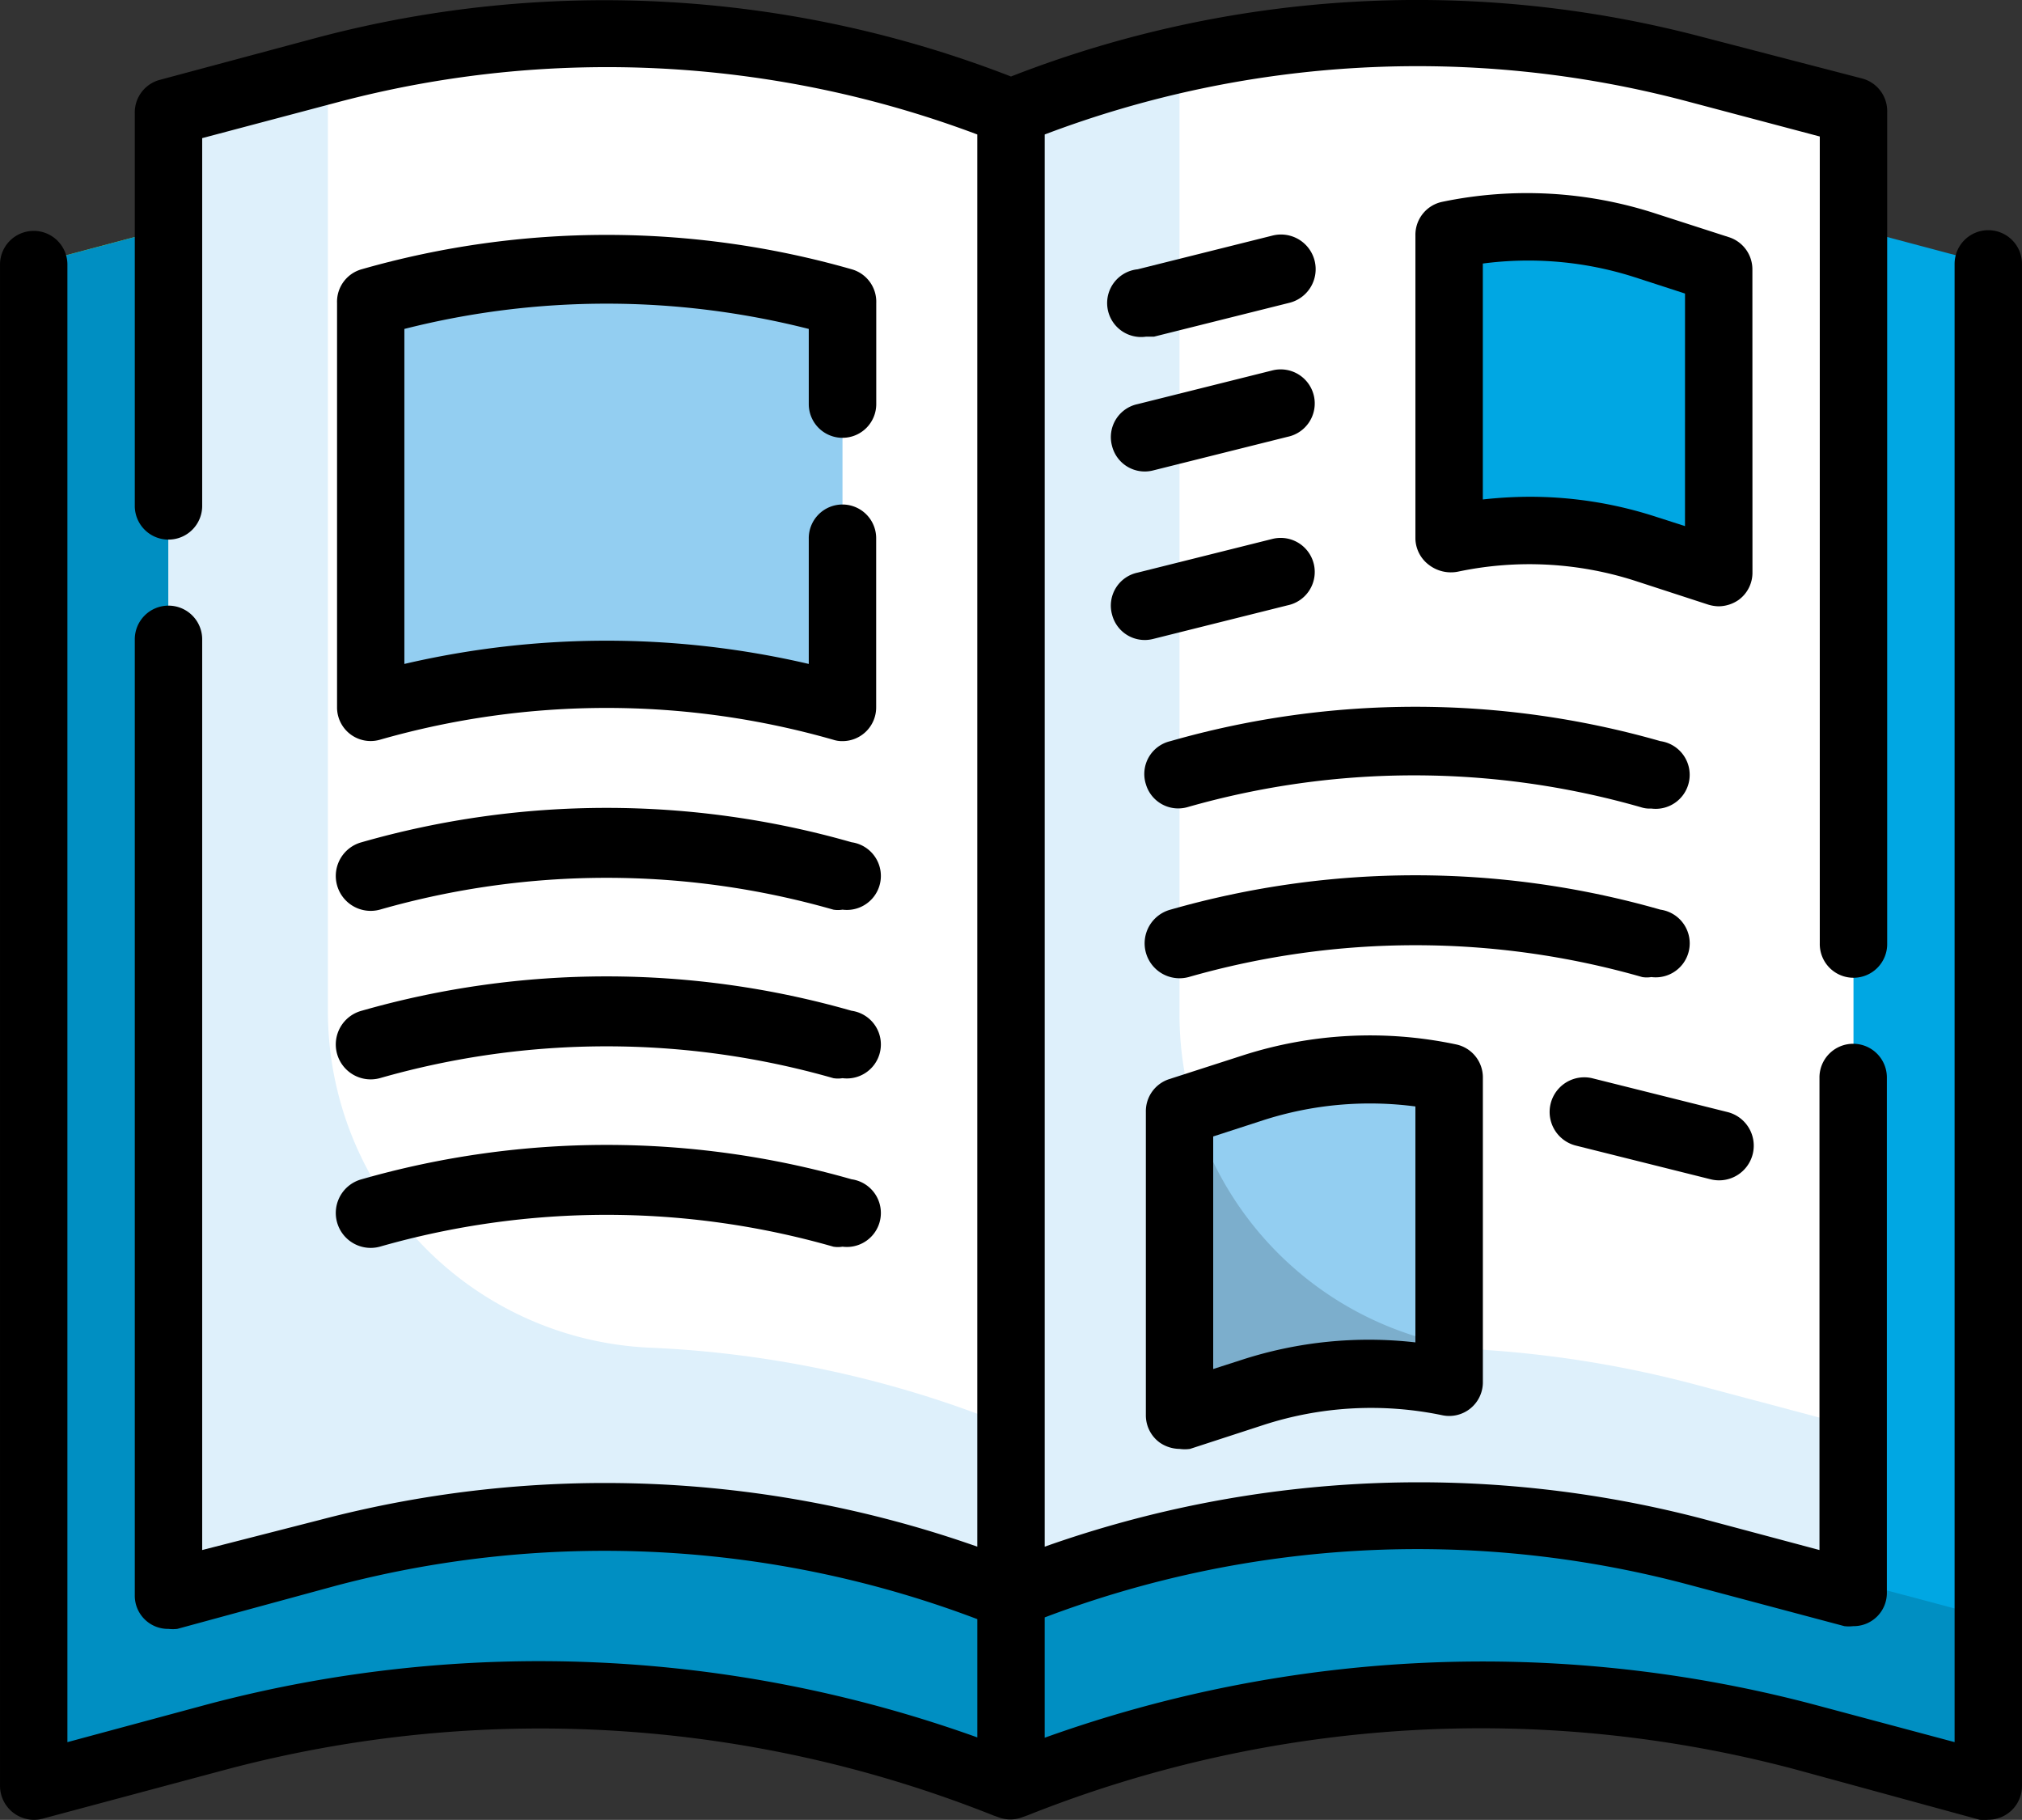 <svg xmlns="http://www.w3.org/2000/svg" width="142" height="127.794" viewBox="0 0 142 127.794">
  <rect x="0" y="0" width="142" height="127.794" fill="#333333" stroke="none"/>
  <g id="communications" transform="translate(-0.001)">
    <path id="Trazado_104684" data-name="Trazado 104684" d="M20.994,43.88,8,47.335V154.214l12.994-3.455a87.724,87.724,0,0,1,55.261,3.313l.379.142V47.335l-.379-.142A87.74,87.74,0,0,0,20.994,43.88Zm0,0" transform="translate(-5.633 -28.804)" fill="#a1d51c"/>
    <path id="Trazado_104685" data-name="Trazado 104685" d="M295.64,43.88l12.994,3.455V154.214l-12.994-3.455a87.724,87.724,0,0,0-55.261,3.313l-.379.142V47.335l.379-.142A87.74,87.74,0,0,1,295.64,43.88Zm0,0" transform="translate(-168.999 -28.804)" fill="#00a7e3"/>
    <path id="Trazado_104686" data-name="Trazado 104686" d="M44.873,140.678a23.88,23.88,0,0,1-23.879-23.667V50.957L8,54.412V161.291l12.994-3.455a87.724,87.724,0,0,1,55.261,3.313l.379.142v-14.2l-.379-.142a87.546,87.546,0,0,0-31.381-6.271Zm0,0" transform="translate(-5.633 -35.882)" fill="#008fc2"/>
    <path id="Trazado_104687" data-name="Trazado 104687" d="M274.838,142.144a23.667,23.667,0,0,1-23-23.644V49.679a86.106,86.106,0,0,0-11.454,3.691l-.379.142V160.391l.379-.142a87.724,87.724,0,0,1,55.261-3.313l12.994,3.455V148.558L295.64,145.1a87.687,87.687,0,0,0-20.8-2.958Zm0,0" transform="translate(-169 -34.982)" fill="#008fc2"/>
    <path id="Trazado_104688" data-name="Trazado 104688" d="M51.194,10.475,40,13.456V117.59l11.194-2.981a75.729,75.729,0,0,1,47.641,2.864l.332.118V13.456l-.332-.118a75.729,75.729,0,0,0-47.641-2.864Zm0,0" transform="translate(-28.166 -5.576)" fill="#fff"/>
    <path id="Trazado_104689" data-name="Trazado 104689" d="M73.985,105.851A23.666,23.666,0,0,1,51.194,82.185V15.918L40,19.089V123.222l11.194-2.981A75.729,75.729,0,0,1,98.835,123.1l.332.118V111.389l-.332-.118a75.319,75.319,0,0,0-24.85-5.42Zm0,0" transform="translate(-28.166 -11.209)" fill="#def0fb"/>
    <path id="Trazado_104690" data-name="Trazado 104690" d="M287.972,10.475l11.194,2.981V117.59l-11.194-2.981a75.729,75.729,0,0,0-47.641,2.864l-.332.118V13.456l.332-.118a75.729,75.729,0,0,1,47.641-2.864Zm0,0" transform="translate(-168.999 -5.576)" fill="#fff"/>
    <path id="Trazado_104691" data-name="Trazado 104691" d="M273.535,104.776a23.666,23.666,0,0,1-21.7-23.832V14.156a73.419,73.419,0,0,0-11.5,3.574l-.332.118V121.982l.332-.118A75.729,75.729,0,0,1,287.972,119l11.194,2.981V110.148l-11.194-2.981a77.309,77.309,0,0,0-14.437-2.391Zm0,0" transform="translate(-168.999 -9.968)" fill="#def0fb"/>
    <path id="Trazado_104692" data-name="Trazado 104692" d="M121.133,94.783a60.176,60.176,0,0,0-33.133,0v-28.4a60.176,60.176,0,0,1,33.133,0Zm0,0" transform="translate(-61.966 -45.107)" fill="#93cef1"/>
    <path id="Trazado_104693" data-name="Trazado 104693" d="M362.933,78.189l-5.088-1.657a26.676,26.676,0,0,0-13.7-.71H344v-21.3a26.764,26.764,0,0,1,13.8.71l5.135,1.657Zm0,0" transform="translate(-242.233 -37.98)" fill="#00a7e3"/>
    <path id="Trazado_104694" data-name="Trazado 104694" d="M280,278.189l5.088-1.657a26.675,26.675,0,0,1,13.7-.71h.142v-21.3a26.764,26.764,0,0,0-13.8.71L280,256.889Zm0,0" transform="translate(-197.166 -178.813)" fill="#93cef1"/>
    <path id="Trazado_104695" data-name="Trazado 104695" d="M298.933,282.345v-2.579A23.528,23.528,0,0,1,280.946,263.2l-.946.213v21.3l5.088-1.657a26.675,26.675,0,0,1,13.7-.71Zm0,0" transform="translate(-197.166 -185.336)" fill="#7caecc"/>
    <g id="Grupo_90706" data-name="Grupo 90706" transform="translate(0.001 0)">
      <path id="Trazado_104696" data-name="Trazado 104696" d="M139.634,16.164a2.367,2.367,0,0,0-2.367,2.367v103.8l-10.011-2.675a91.053,91.053,0,0,0-53.889,2.367v-8.449a73.845,73.845,0,0,1,44.967-2.367l11.194,2.981a2.614,2.614,0,0,0,.616,0,2.331,2.331,0,0,0,2.367-2.367V75.709a2.367,2.367,0,1,0-4.733,0v33.133l-8.237-2.2a78.675,78.675,0,0,0-46.173,1.965V9.443a73.845,73.845,0,0,1,44.967-2.367L127.8,9.585V66.243a2.367,2.367,0,1,0,4.733,0V7.881a2.367,2.367,0,0,0-1.752-2.367L119.565,2.6A78.435,78.435,0,0,0,71,5.372,78.772,78.772,0,0,0,22.437,2.6L11.219,5.609A2.367,2.367,0,0,0,9.467,7.975v27.5a2.367,2.367,0,1,0,4.733,0V9.7l9.467-2.509A73.844,73.844,0,0,1,68.634,9.443v99.163a78.674,78.674,0,0,0-46.2-1.87L14.2,108.843v-63.9a2.367,2.367,0,1,0-4.733,0v67.071a2.331,2.331,0,0,0,2.367,2.367,2.734,2.734,0,0,0,.615,0l11.219-3.053a73.845,73.845,0,0,1,44.967,2.367V122a91.035,91.035,0,0,0-53.889-2.367l-10.011,2.7V18.531a2.367,2.367,0,0,0-4.733,0V125.41a2.387,2.387,0,0,0,2.981,2.3l12.994-3.479a85.936,85.936,0,0,1,53.771,3.243l.33.118a2.366,2.366,0,0,0,1.752,0l.332-.118a85.932,85.932,0,0,1,53.865-3.243l12.994,3.55a2.734,2.734,0,0,0,.615,0A2.367,2.367,0,0,0,142,125.41V18.531a2.367,2.367,0,0,0-2.367-2.367Zm0,0" transform="translate(-0.001 0)"/>
      <path id="Trazado_104697" data-name="Trazado 104697" d="M359.665,51.187a2.368,2.368,0,0,0-1.633-2.249L352.9,47.282a29.187,29.187,0,0,0-15.029-.829A2.367,2.367,0,0,0,336,48.82v21.3a2.367,2.367,0,0,0,.946,1.822,2.534,2.534,0,0,0,2.059.474,24.247,24.247,0,0,1,12.472.662l5.088,1.657a2.683,2.683,0,0,0,.734.118,2.5,2.5,0,0,0,1.4-.45,2.365,2.365,0,0,0,.971-1.917Zm-4.733,18.034-1.988-.639A28.617,28.617,0,0,0,344,67.161a30.23,30.23,0,0,0-3.266.19V50.784a24.438,24.438,0,0,1,10.7.971l3.5,1.136Zm0,0" transform="translate(-236.599 -32.278)"/>
      <path id="Trazado_104698" data-name="Trazado 104698" d="M115.936,194.173a62.529,62.529,0,0,0-34.411,0,2.451,2.451,0,0,0,1.278,4.733,57.845,57.845,0,0,1,31.855,0,1.976,1.976,0,0,0,.639,0,2.388,2.388,0,0,0,.639-4.733Zm0,0" transform="translate(-56.131 -135.03)"/>
      <path id="Trazado_104699" data-name="Trazado 104699" d="M115.936,234.173a62.529,62.529,0,0,0-34.411,0,2.451,2.451,0,0,0,1.278,4.733,57.845,57.845,0,0,1,31.855,0,1.977,1.977,0,0,0,.639,0,2.388,2.388,0,0,0,.639-4.733Zm0,0" transform="translate(-56.131 -163.197)"/>
      <path id="Trazado_104700" data-name="Trazado 104700" d="M115.936,274.173a62.529,62.529,0,0,0-34.411,0,2.451,2.451,0,0,0,1.278,4.733,57.845,57.845,0,0,1,31.855,0,1.976,1.976,0,0,0,.639,0,2.388,2.388,0,0,0,.639-4.733Zm0,0" transform="translate(-56.131 -191.364)"/>
      <path id="Trazado_104701" data-name="Trazado 104701" d="M265.649,62.857h.569l9.467-2.367a2.434,2.434,0,1,0-1.137-4.733l-9.467,2.367a2.384,2.384,0,1,0,.569,4.733Zm0,0" transform="translate(-185.183 -39.215)"/>
      <path id="Trazado_104702" data-name="Trazado 104702" d="M263.8,93.076a2.368,2.368,0,0,0,2.864,1.728l9.467-2.367a2.392,2.392,0,1,0-1.065-4.663L265.6,90.141a2.367,2.367,0,0,0-1.8,2.935Zm0,0" transform="translate(-185.705 -61.765)"/>
      <path id="Trazado_104703" data-name="Trazado 104703" d="M263.8,133.076a2.367,2.367,0,0,0,2.864,1.728l9.467-2.367a2.392,2.392,0,1,0-1.065-4.663l-9.467,2.367a2.367,2.367,0,0,0-1.8,2.935Zm0,0" transform="translate(-185.705 -89.932)"/>
      <path id="Trazado_104704" data-name="Trazado 104704" d="M272.969,274.357a2.5,2.5,0,0,0,1.4.45,2.691,2.691,0,0,0,.734,0l5.088-1.657a24.483,24.483,0,0,1,12.615-.71,2.365,2.365,0,0,0,2.864-2.367v-21.3a2.367,2.367,0,0,0-1.87-2.367,29.17,29.17,0,0,0-15.029.781l-5.135,1.656a2.368,2.368,0,0,0-1.633,2.3v21.3a2.365,2.365,0,0,0,.971,1.917Zm3.763-21.49,3.5-1.136a24.455,24.455,0,0,1,10.7-.971v16.567a28.889,28.889,0,0,0-12.212,1.231l-1.988.639Zm0,0" transform="translate(-191.532 -173.065)"/>
      <path id="Trazado_104705" data-name="Trazado 104705" d="M271.749,173.178a2.367,2.367,0,0,0,2.911,1.633,57.845,57.845,0,0,1,31.855,0,1.976,1.976,0,0,0,.734.095,2.388,2.388,0,0,0,.639-4.733,62.529,62.529,0,0,0-34.411,0,2.367,2.367,0,0,0-1.728,3.006Zm0,0" transform="translate(-191.282 -118.13)"/>
      <path id="Trazado_104706" data-name="Trazado 104706" d="M307.3,214.906a2.388,2.388,0,0,0,.639-4.733,62.529,62.529,0,0,0-34.411,0,2.451,2.451,0,1,0,1.278,4.733,57.845,57.845,0,0,1,31.855,0,1.976,1.976,0,0,0,.639,0Zm0,0" transform="translate(-191.331 -146.297)"/>
      <path id="Trazado_104707" data-name="Trazado 104707" d="M369.637,260.49l9.467,2.367a2.434,2.434,0,1,0,1.137-4.733l-9.467-2.367a2.434,2.434,0,0,0-1.137,4.733Zm0,0" transform="translate(-258.973 -180.048)"/>
      <path id="Trazado_104708" data-name="Trazado 104708" d="M115.5,70.006a2.367,2.367,0,0,0,2.367-2.367v-7.1a2.367,2.367,0,0,0-1.728-2.367,62.529,62.529,0,0,0-34.411,0A2.367,2.367,0,0,0,80,60.539v28.4A2.359,2.359,0,0,0,83,91.211a57.845,57.845,0,0,1,31.855,0,2,2,0,0,0,.639.095,2.367,2.367,0,0,0,2.367-2.367V77.106a2.367,2.367,0,1,0-4.733,0v8.78a62.561,62.561,0,0,0-28.4,0V62.362a57.688,57.688,0,0,1,28.4,0v5.278a2.367,2.367,0,0,0,2.367,2.367Zm0,0" transform="translate(-56.33 -39.264)"/>
    </g>
  </g>
</svg>
